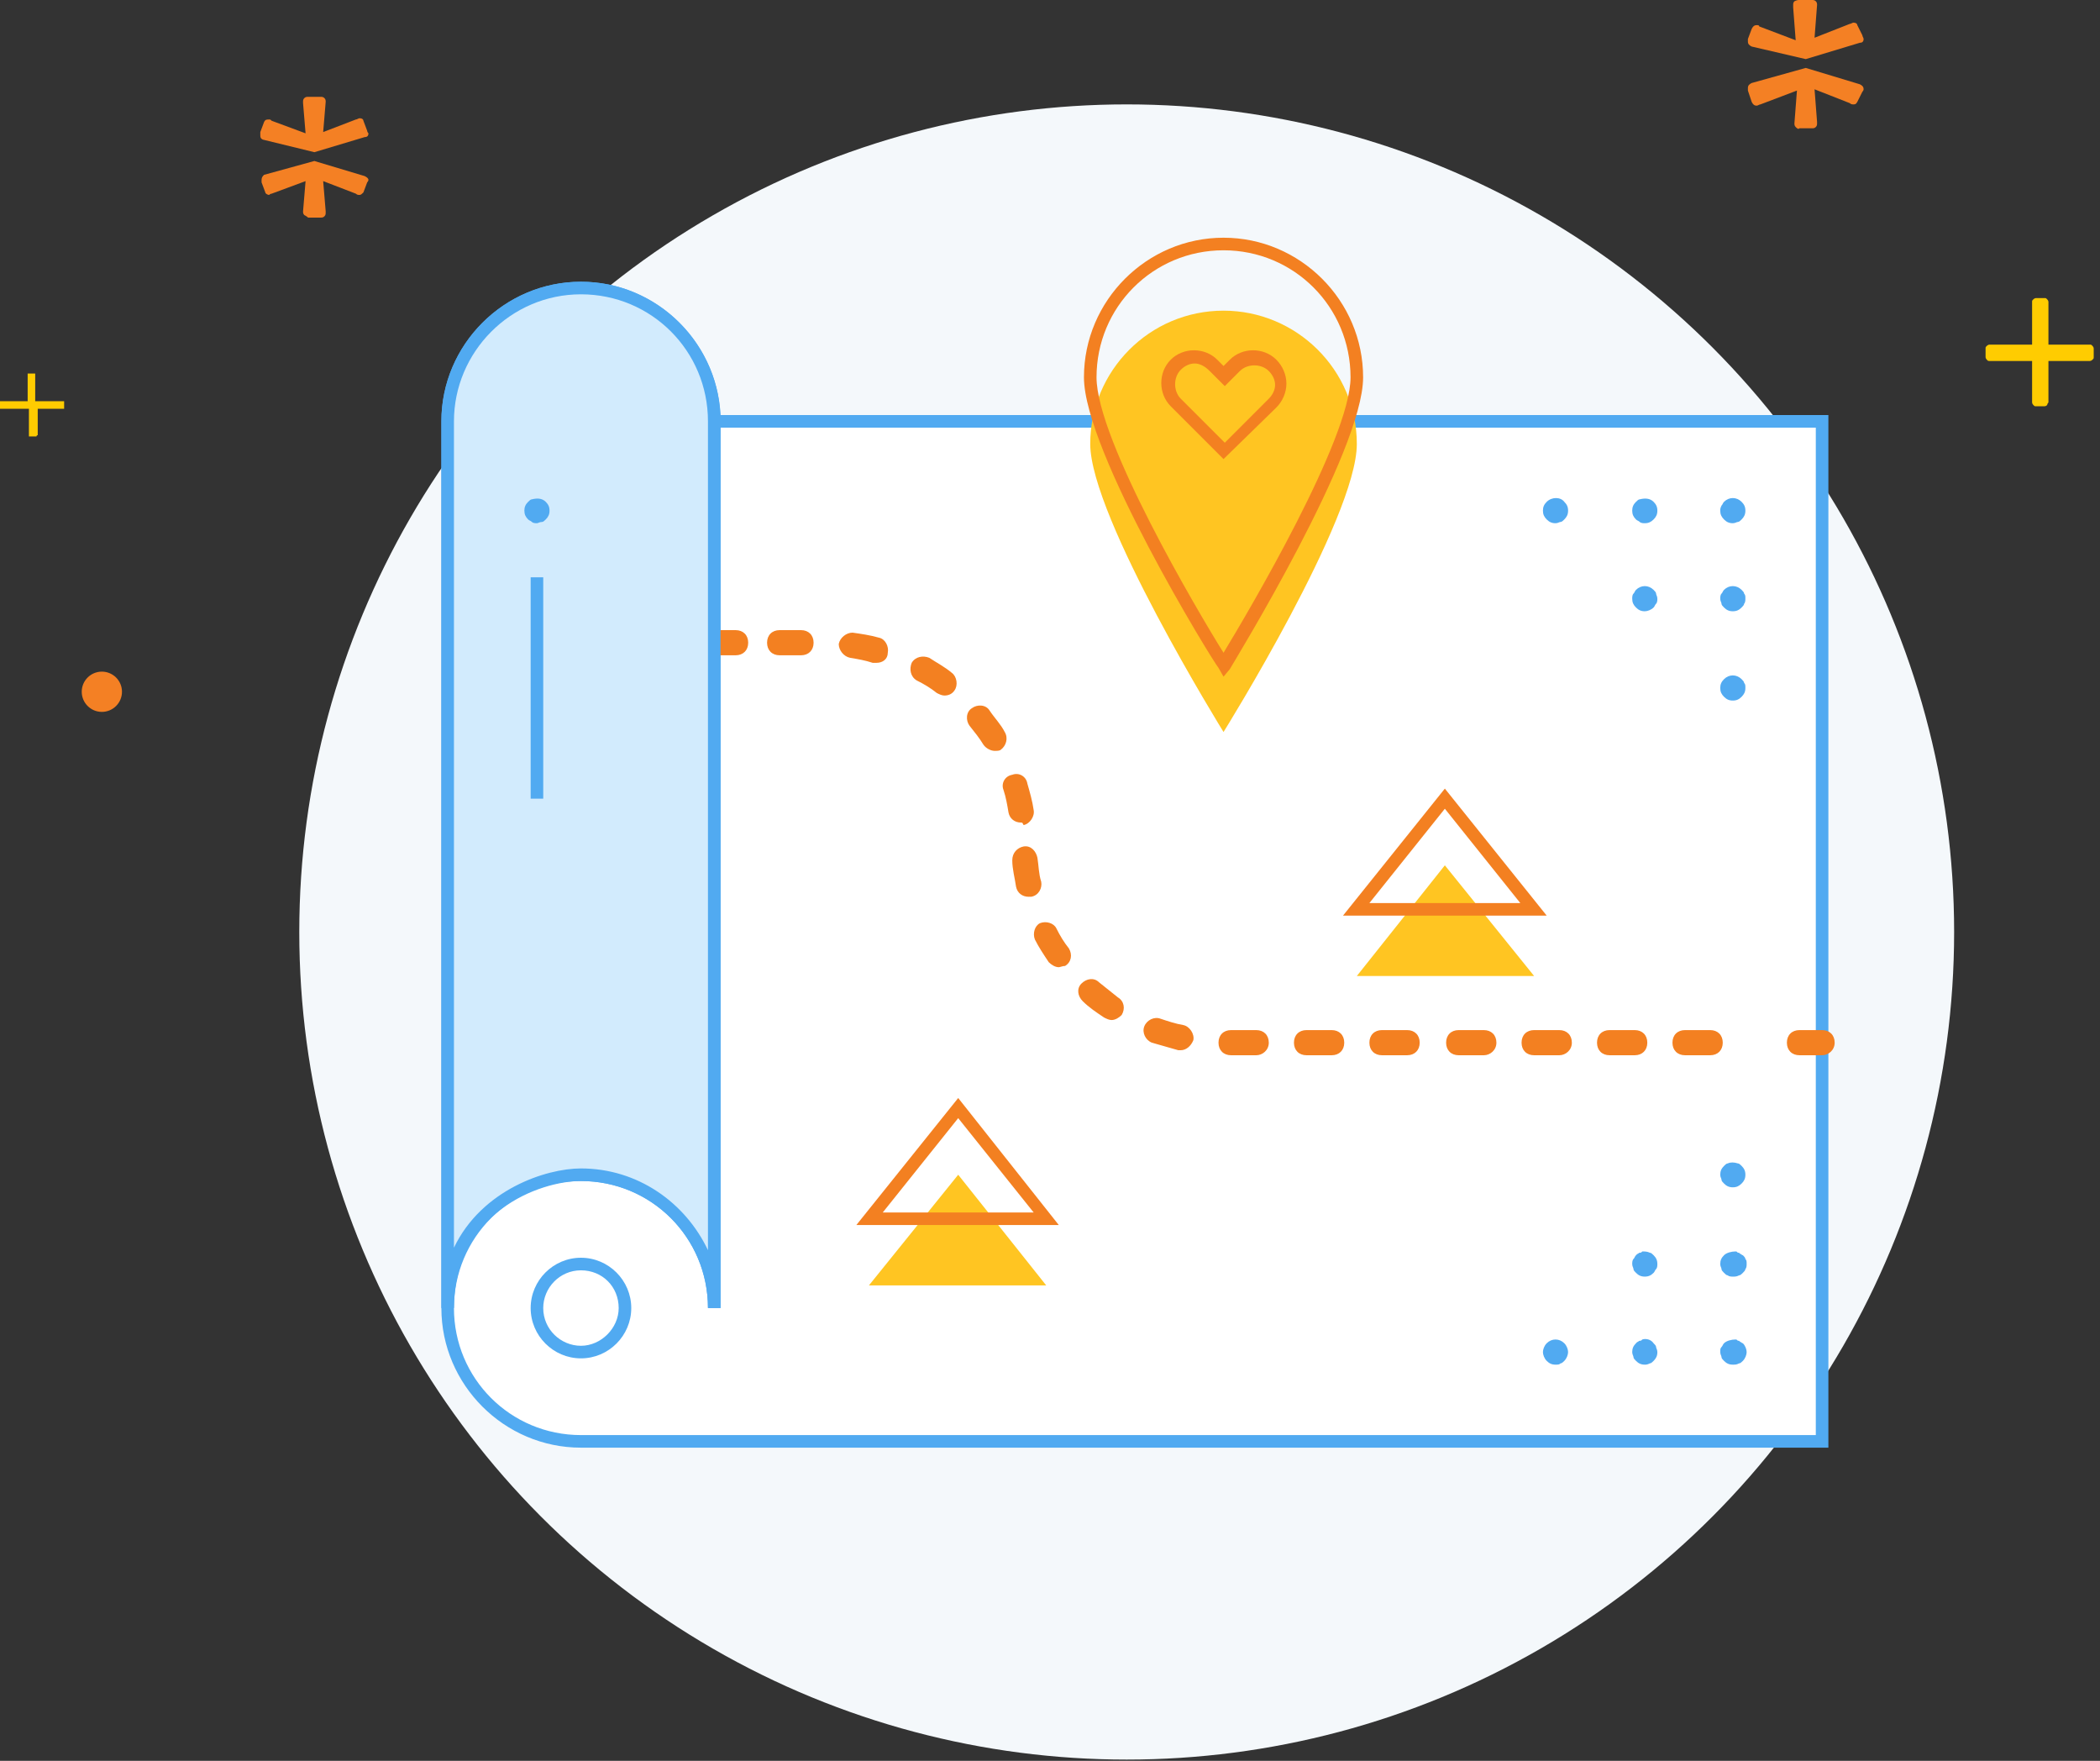 <?xml version="1.0" encoding="utf-8"?>
<!-- Generator: Adobe Illustrator 19.2.1, SVG Export Plug-In . SVG Version: 6.00 Build 0)  -->
<svg version="1.1" id="Layer_1" xmlns="http://www.w3.org/2000/svg" xmlns:xlink="http://www.w3.org/1999/xlink" x="0px" y="0px"
	 width="167px" height="140px" viewBox="0 0 167 140" style="enable-background:new 0 0 167 140;" xml:space="preserve">
<rect x="0" y="0" width="167" height="140" fill="#333333" stroke="none"/>
<style type="text/css">
	.st0{fill:#F4F8FB;}
	.st1{fill:#FFFFFF;}
	.st2{fill:#51AAF1;}
	.st3{fill:#D2EBFD;}
	.st4{fill:#FFC522;}
	.st5{fill:#F38021;}
	.st6{fill:#FFCC01;}
	.st7{fill:#F48024;}
	.st8{fill:#7BC8EF;}
</style>
<g>
	<g>
		<g>
			<circle class="st0" cx="83.2" cy="-288.4" r="65.7"/>
		</g>
		<g>
			<path class="st1" d="M137.7-322H42.2c-3.4,0-6.1,2.7-6.1,6.1v61.4H51v19.2l19.2-19.2h71.5V-318C141.7-320.2,139.9-322,137.7-322z
				"/>
			<path class="st2" d="M50.5-234.1V-254H35.6v-61.9c0-3.6,3-6.6,6.6-6.6h95.6c2.5,0,4.5,2,4.5,4.5v64H70.4L50.5-234.1z M36.6-255
				h14.9v18.5L70-255h71.2v-63c0-1.9-1.6-3.5-3.5-3.5H42.2c-3.1,0-5.6,2.5-5.6,5.6V-255z"/>
		</g>
		<g>
			<rect x="71.7" y="-306.8" class="st3" width="33" height="5.7"/>
		</g>
		<g>
			<rect x="71.7" y="-297.5" class="st3" width="51.1" height="4.7"/>
		</g>
		<g>
			<rect x="71.7" y="-288.4" class="st3" width="51.1" height="4.7"/>
		</g>
		<g>
			<rect x="71.7" y="-279.2" class="st3" width="17" height="4.7"/>
		</g>
		<g>
			<g id="XMLID_5_">
				<path class="st4" d="M107.9-267.8l52.1-52.1c1.1-1.1,1.1-2.9,0-4l-4-4c-1.1-1.1-2.9-1.1-4,0l-52.1,52.1l-4,12L107.9-267.8z"/>
			</g>
			<g id="XMLID_4_">
				<path class="st5" d="M99.1-259l4.4-13.1l52.2-52.2c1.3-1.3,3.4-1.3,4.7,0l4,4c0.6,0.6,1,1.5,1,2.4s-0.3,1.7-1,2.4l-52.2,52.2
					L99.1-259z M104.4-271.6l-3.7,11l11-3.7l52-52c0.4-0.4,0.7-1,0.7-1.7s-0.2-1.2-0.7-1.7l-4-4c-0.9-0.9-2.4-0.9-3.3,0L104.4-271.6
					z"/>
			</g>
			<g id="XMLID_3_">
				
					<rect x="155.2" y="-321.8" transform="matrix(0.707 -0.707 0.707 0.707 269.139 17.48)" class="st5" width="1" height="11.3"/>
			</g>
			<g id="XMLID_2_">
				
					<rect x="107.4" y="-273.5" transform="matrix(0.707 -0.707 0.707 0.707 220.987 -2.109)" class="st5" width="1" height="11.3"/>
			</g>
			<g id="XMLID_1_">
				
					<rect x="109" y="-295.2" transform="matrix(0.707 -0.707 0.707 0.707 247.853 9.012)" class="st5" width="51.6" height="1"/>
			</g>
		</g>
		<g>
			<g>
				<g>
					<path class="st6" d="M36-341c0,0,0.1,0.1,0.1,0.2v0.7c0,0.1,0,0.1-0.1,0.2c0,0-0.1,0.1-0.2,0.1h-3.3v3.4c0,0.1,0,0.1-0.1,0.2
						s-0.1,0.1-0.2,0.1h-0.7c-0.1,0-0.1,0-0.2-0.1c0,0-0.1-0.1-0.1-0.2v-3.4h-3.4c-0.1,0-0.1,0-0.2-0.1c0,0-0.1-0.1-0.1-0.2v-0.7
						c0-0.1,0-0.1,0.1-0.2c0,0,0.1-0.1,0.2-0.1h3.4v-3.3c0-0.1,0-0.1,0.1-0.2c0,0,0.1-0.1,0.2-0.1h0.7c0.1,0,0.1,0,0.2,0.1
						c0,0,0.1,0.1,0.1,0.2v3.3h3.3C35.9-341.1,35.9-341.1,36-341z"/>
				</g>
			</g>
			<g>
				<g>
					<path class="st7" d="M12.4-325.6c-0.1,0-0.1-0.1-0.1-0.2c0-0.1,0-0.1,0-0.1l0.2-0.5c0.1-0.1,0.1-0.1,0.2-0.1c0,0,0.1,0,0.1,0
						l1.7,0.6l-0.1-1.5v0c0-0.1,0-0.1,0.1-0.2c0,0,0.1-0.1,0.2-0.1h0.6c0.1,0,0.1,0,0.2,0.1c0,0,0.1,0.1,0,0.2l-0.1,1.5l1.6-0.6
						c0.1,0,0.1,0,0.2,0c0.1,0,0.2,0,0.2,0.1l0.2,0.5c0,0.1,0,0.1,0,0.1c0,0.1-0.1,0.2-0.2,0.2l-2.5,0.7L12.4-325.6z M14.4-321.9
						c0,0-0.1-0.1-0.1-0.2l0.1-1.5l-1.7,0.6c-0.1,0-0.1,0-0.1,0c-0.1,0-0.2,0-0.2-0.1l-0.2-0.5c0,0,0-0.1,0-0.1c0-0.1,0-0.2,0.1-0.2
						l2.5-0.7l2.5,0.7c0.1,0,0.2,0.1,0.2,0.2c0,0,0,0.1,0,0.1l-0.2,0.5c0,0.1-0.1,0.1-0.2,0.1c0,0-0.1,0-0.2,0l-1.6-0.6l0.1,1.5v0
						c0,0.1,0,0.1-0.1,0.2c0,0-0.1,0.1-0.2,0.1h-0.6C14.5-321.8,14.5-321.8,14.4-321.9z"/>
				</g>
			</g>
			<g>
				<circle class="st7" cx="56.3" cy="-339" r="1.5"/>
			</g>
		</g>
		<g>
			<g>
				<g>
					<path class="st7" d="M93-339.2c-0.2-0.1-0.3-0.2-0.3-0.5c0-0.1,0-0.2,0-0.3l0.4-1c0.1-0.2,0.3-0.3,0.5-0.3c0.1,0,0.2,0,0.3,0.1
						l3.3,1.3l-0.3-3v-0.1c0-0.1,0-0.2,0.1-0.3c0.1-0.1,0.2-0.1,0.3-0.1h1.2c0.2,0,0.3,0,0.4,0.1c0.1,0.1,0.1,0.2,0.1,0.4l-0.2,3
						l3.2-1.3c0.1,0,0.2-0.1,0.3-0.1c0.2,0,0.3,0.1,0.4,0.3l0.4,1c0,0.1,0.1,0.2,0.1,0.3c0,0.2-0.1,0.3-0.3,0.4l-5,1.5L93-339.2z
						 M97.1-331.8c-0.1-0.1-0.1-0.2-0.1-0.4l0.3-3l-3.3,1.3c-0.1,0-0.2,0.1-0.3,0.1c-0.2,0-0.3-0.1-0.4-0.3l-0.4-1
						c0-0.1,0-0.2,0-0.3c0-0.2,0.1-0.4,0.3-0.5l5-1.4l5,1.5c0.2,0.1,0.3,0.2,0.3,0.4c0,0,0,0.1-0.1,0.3l-0.4,1
						c-0.1,0.2-0.2,0.3-0.4,0.3c-0.1,0-0.2,0-0.3-0.1l-3.2-1.3l0.2,3v0.1c0,0.2,0,0.3-0.1,0.3c-0.1,0.1-0.2,0.1-0.3,0.1h-1.2
						C97.3-331.6,97.2-331.7,97.1-331.8z"/>
				</g>
			</g>
			<g>
				<path class="st7" d="M130.9-346.7c-2.2,0-3.9-1.8-3.9-3.9c0-2.2,1.8-3.9,3.9-3.9c2.2,0,3.9,1.8,3.9,3.9
					C134.8-348.5,133.1-346.7,130.9-346.7z M130.9-353.5c-1.6,0-2.9,1.3-2.9,2.9c0,1.6,1.3,2.9,2.9,2.9c1.6,0,2.9-1.3,2.9-2.9
					C133.8-352.2,132.5-353.5,130.9-353.5z"/>
			</g>
		</g>
	</g>
	<g>
		<g>
			<path class="st8" d="M66.1-286.4c0.1,0.1,0.2,0.2,0.2,0.4v1.8c0,0.2-0.1,0.3-0.2,0.4c-0.1,0.1-0.2,0.2-0.4,0.2h-1.3
				c-0.7,0-1.3-0.1-1.8-0.3c-0.6-0.2-1.1-0.5-1.5-0.7c-0.4-0.3-1-0.7-1.7-1.3l-1.9-1.5c-0.4-0.3-0.7-0.5-1-0.6
				c-0.3-0.1-0.7-0.2-1.3-0.2c-1.2,0-2.4-0.3-3.4-0.9c-1-0.6-1.9-1.4-2.5-2.5c-0.6-1-0.9-2.2-0.9-3.4v-5.5c0-1.2,0.3-2.4,0.9-3.4
				c0.6-1,1.4-1.9,2.5-2.5c1-0.6,2.2-0.9,3.4-0.9c1.2,0,2.4,0.3,3.4,0.9c1,0.6,1.9,1.4,2.5,2.5c0.6,1,0.9,2.2,0.9,3.4v5.5
				c0,1.1-0.2,2.1-0.7,3c-0.5,0.9-1.1,1.7-1.9,2.3l1.3,1.1c0,0,0.1,0.1,0.5,0.4c0.7,0.6,1.3,1,1.8,1.3c0.4,0.3,0.9,0.4,1.4,0.4h1.3
				C65.8-286.6,66-286.5,66.1-286.4z M52-293.2c0.3,0.6,0.8,1,1.4,1.4c0.6,0.3,1.2,0.5,1.8,0.5c0.7,0,1.3-0.2,1.8-0.5
				c0.6-0.3,1-0.8,1.4-1.4c0.3-0.6,0.5-1.2,0.5-1.9v-5.5c0-0.7-0.2-1.3-0.5-1.9c-0.3-0.6-0.8-1-1.4-1.4c-0.6-0.3-1.2-0.5-1.8-0.5
				c-0.7,0-1.3,0.2-1.8,0.5c-0.6,0.3-1,0.8-1.4,1.4c-0.3,0.6-0.5,1.2-0.5,1.9v5.5C51.5-294.4,51.6-293.8,52-293.2z"/>
		</g>
	</g>
</g>
<g>
	<g>
		<circle class="st0" cx="106" cy="-117.2" r="65.8"/>
	</g>
	<g>
		<g id="XMLID_42_">
			<path class="st1" d="M140.8-158.9H162c2.1,0,3.9,1.7,3.9,3.9v81.1c0,2.1-1.7,3.9-3.9,3.9H50c-2.1,0-3.9-1.7-3.9-3.9V-155
				c0-2.1,1.7-3.9,3.9-3.9h21.3"/>
			<path class="st2" d="M162-69.5H50c-2.4,0-4.4-2-4.4-4.4V-155c0-2.4,2-4.4,4.4-4.4h21.3v1H50c-1.9,0-3.4,1.5-3.4,3.4v81.1
				c0,1.9,1.5,3.4,3.4,3.4H162c1.9,0,3.4-1.5,3.4-3.4V-155c0-1.9-1.5-3.4-3.4-3.4h-21.3v-1H162c2.4,0,4.4,2,4.4,4.4v81.1
				C166.4-71.4,164.4-69.5,162-69.5z"/>
		</g>
		<g id="XMLID_36_">
			<polyline class="st3" points="140.8,-151.1 158.2,-151.1 158.2,-89.3 53.8,-89.3 53.8,-151.1 71.2,-151.1 			"/>
			<polygon class="st2" points="158.7,-88.8 53.3,-88.8 53.3,-151.6 71.2,-151.6 71.2,-150.6 54.3,-150.6 54.3,-89.8 157.7,-89.8 
				157.7,-150.6 140.8,-150.6 140.8,-151.6 158.7,-151.6 			"/>
		</g>
		<g id="XMLID_35_">
			<polygon class="st1" points="119.5,-50.7 92.5,-50.7 96.3,-70 115.6,-70 			"/>
			<path class="st2" d="M120.1-50.2H91.8l4.1-20.3h20.1L120.1-50.2z M93.1-51.2h25.8l-3.7-18.3H96.7L93.1-51.2z"/>
		</g>
		<g id="XMLID_34_">
			<line class="st1" x1="46.1" y1="-81.6" x2="165.9" y2="-81.6"/>
			<rect x="46.1" y="-82.1" class="st2" width="119.8" height="1"/>
		</g>
		<g id="XMLID_33_">
			<line class="st1" x1="84.7" y1="-50.7" x2="127.2" y2="-50.7"/>
			<rect x="84.7" y="-51.2" class="st2" width="42.5" height="1"/>
		</g>
		<g>
			<circle class="st1" cx="105.6" cy="-75.6" r="1.5"/>
			<path class="st2" d="M105.6-73.6c-1.1,0-2-0.9-2-2s0.9-2,2-2s2,0.9,2,2S106.7-73.6,105.6-73.6z M105.6-76.6c-0.5,0-1,0.4-1,1
				s0.4,1,1,1s1-0.4,1-1S106.2-76.6,105.6-76.6z"/>
		</g>
	</g>
	<g>
		<g>
			<g>
				<path class="st6" d="M16.6-152.3c0,0-0.1,0.1-0.2,0.1h-0.8c-0.1,0-0.1,0-0.2-0.1c0,0-0.1-0.1-0.1-0.2v-3.6h-3.6
					c-0.1,0-0.1,0-0.2-0.1c0,0-0.1-0.1-0.1-0.2v-0.8c0-0.1,0-0.1,0.1-0.2c0,0,0.1-0.1,0.2-0.1h3.6v-3.6c0-0.1,0-0.1,0.1-0.2
					c0,0,0.1-0.1,0.2-0.1h0.8c0.1,0,0.1,0,0.2,0.1c0,0,0.1,0.1,0.1,0.2v3.6h3.6c0.1,0,0.1,0,0.2,0.1c0,0,0.1,0.1,0.1,0.2v0.8
					c0,0.1,0,0.1-0.1,0.2c0,0-0.1,0.1-0.2,0.1h-3.6v3.6C16.7-152.5,16.6-152.4,16.6-152.3z"/>
			</g>
		</g>
		<g>
			<g>
				<path class="st7" d="M40.7-182.4c-0.2-0.1-0.2-0.2-0.2-0.4c0-0.1,0-0.2,0-0.2l0.3-0.8c0.1-0.2,0.2-0.2,0.4-0.2
					c0.1,0,0.1,0,0.2,0.1l2.7,1l-0.2-2.4v-0.1c0-0.1,0-0.2,0.1-0.3c0.1-0.1,0.2-0.1,0.3-0.1h1c0.1,0,0.2,0,0.3,0.1
					c0.1,0.1,0.1,0.2,0.1,0.3l-0.2,2.4l2.6-1c0.1,0,0.2-0.1,0.3-0.1c0.2,0,0.3,0.1,0.3,0.2l0.3,0.8c0,0.1,0.1,0.2,0.1,0.2
					c0,0.2-0.1,0.3-0.3,0.3l-4,1.2L40.7-182.4z M43.9-176.4c-0.1-0.1-0.1-0.2-0.1-0.3l0.2-2.4l-2.7,1c-0.1,0-0.2,0.1-0.2,0.1
					c-0.1,0-0.3-0.1-0.3-0.2l-0.3-0.8c0-0.1,0-0.1,0-0.2c0-0.2,0.1-0.3,0.2-0.4l4-1.1l4,1.2c0.2,0.1,0.3,0.2,0.3,0.3
					c0,0,0,0.1-0.1,0.2l-0.3,0.8c-0.1,0.1-0.2,0.2-0.3,0.2c-0.1,0-0.2,0-0.3-0.1l-2.6-1l0.2,2.4v0.1c0,0.1,0,0.2-0.1,0.3
					c-0.1,0.1-0.2,0.1-0.3,0.1h-1C44.1-176.3,44-176.3,43.9-176.4z"/>
			</g>
		</g>
		<g>
			<circle class="st7" cx="27.8" cy="-138.5" r="1.6"/>
		</g>
	</g>
	<g>
		<g>
			<polyline class="st1" points="71.3,-90.3 71.3,-183.9 140.7,-183.9 140.7,-90.3 			"/>
			<polygon class="st5" points="141.2,-90.3 140.2,-90.3 140.2,-183.4 71.8,-183.4 71.8,-90.3 70.8,-90.3 70.8,-184.4 141.2,-184.4 
							"/>
		</g>
		<g>
			<line class="st1" x1="87.3" y1="-148.9" x2="87.3" y2="-138.6"/>
			<rect x="86.8" y="-148.9" class="st5" width="1" height="10.3"/>
		</g>
		<g>
			<line class="st1" x1="97.9" y1="-112.5" x2="129.4" y2="-112.5"/>
			<rect x="97.9" y="-113" class="st5" width="31.5" height="1"/>
		</g>
		<g>
			<g>
				<path class="st4" d="M78.9-161.4L78.9-161.4c-8,0-14.6-6.5-14.6-14.6v0c0-8,6.5-14.6,14.6-14.6h0c8,0,14.6,6.5,14.6,14.6v0
					C93.5-167.9,86.9-161.4,78.9-161.4z"/>
			</g>
			<g>
				<path class="st1" d="M88.7-164.6h-1c0-4.8-3.9-8.7-8.7-8.7s-8.7,3.9-8.7,8.7h-1c0-5.4,4.4-9.7,9.7-9.7S88.7-170,88.7-164.6z"/>
			</g>
			<g>
				<path class="st1" d="M78.9-175.4c-2.9,0-5.2-2.3-5.2-5.2s2.3-5.2,5.2-5.2s5.2,2.3,5.2,5.2S81.8-175.4,78.9-175.4z M78.9-184.8
					c-2.3,0-4.2,1.9-4.2,4.2s1.9,4.2,4.2,4.2s4.2-1.9,4.2-4.2S81.2-184.8,78.9-184.8z"/>
			</g>
		</g>
		<g>
			<line class="st1" x1="97.9" y1="-157.2" x2="129.4" y2="-157.2"/>
			<rect x="97.9" y="-157.7" class="st5" width="31.5" height="1"/>
		</g>
		<g>
			<line class="st1" x1="97.9" y1="-152.5" x2="129.4" y2="-152.5"/>
			<rect x="97.9" y="-153" class="st5" width="31.5" height="1"/>
		</g>
		<g>
			<line class="st1" x1="97.9" y1="-147.8" x2="112.4" y2="-147.8"/>
			<rect x="97.9" y="-148.3" class="st5" width="14.5" height="1"/>
		</g>
		<g>
			<line class="st1" x1="97.9" y1="-136.9" x2="129.4" y2="-136.9"/>
			<rect x="97.9" y="-137.4" class="st5" width="31.5" height="1"/>
		</g>
		<g>
			<line class="st1" x1="97.9" y1="-132.2" x2="129.4" y2="-132.2"/>
			<rect x="97.9" y="-132.7" class="st5" width="31.5" height="1"/>
		</g>
		<g>
			<line class="st1" x1="97.9" y1="-127.5" x2="112.4" y2="-127.5"/>
			<rect x="97.9" y="-128" class="st5" width="14.5" height="1"/>
		</g>
		<g>
			<line class="st1" x1="97.9" y1="-116.9" x2="129.4" y2="-116.9"/>
			<rect x="97.9" y="-117.4" class="st5" width="31.5" height="1"/>
		</g>
		<g>
			<line class="st1" x1="97.9" y1="-107.5" x2="112.4" y2="-107.5"/>
			<rect x="97.9" y="-108" class="st5" width="14.5" height="1"/>
		</g>
		<g>
			<line class="st1" x1="98.5" y1="-170" x2="121" y2="-170"/>
			<rect x="98.5" y="-170.5" class="st5" width="22.5" height="1"/>
		</g>
		<g>
			<circle class="st6" cx="88.2" cy="-152.7" r="2.3"/>
		</g>
		<g>
			<circle class="st6" cx="88.2" cy="-132.7" r="2.3"/>
		</g>
		<g>
			<circle class="st6" cx="88.2" cy="-112.2" r="2.3"/>
		</g>
		<g>
			<path class="st5" d="M87.3-151.7c-1.5,0-2.8-1.3-2.8-2.8s1.3-2.8,2.8-2.8c1.5,0,2.8,1.3,2.8,2.8S88.8-151.7,87.3-151.7z
				 M87.3-156.3c-1,0-1.8,0.8-1.8,1.8s0.8,1.8,1.8,1.8s1.8-0.8,1.8-1.8S88.3-156.3,87.3-156.3z"/>
		</g>
		<g>
			<path class="st5" d="M87.3-131.7c-1.5,0-2.8-1.3-2.8-2.8c0-1.5,1.3-2.8,2.8-2.8c1.5,0,2.8,1.3,2.8,2.8
				C90.1-133,88.8-131.7,87.3-131.7z M87.3-136.3c-1,0-1.8,0.8-1.8,1.8s0.8,1.8,1.8,1.8s1.8-0.8,1.8-1.8S88.3-136.3,87.3-136.3z"/>
		</g>
		<g>
			<path class="st5" d="M87.3-111.1c-1.5,0-2.8-1.3-2.8-2.8c0-1.5,1.3-2.8,2.8-2.8c1.5,0,2.8,1.3,2.8,2.8
				C90.1-112.4,88.8-111.1,87.3-111.1z M87.3-115.7c-1,0-1.8,0.8-1.8,1.8s0.8,1.8,1.8,1.8s1.8-0.8,1.8-1.8S88.3-115.7,87.3-115.7z"
				/>
		</g>
		<g>
			<line class="st1" x1="87.3" y1="-128.8" x2="87.3" y2="-118.5"/>
			<rect x="86.8" y="-128.8" class="st5" width="1" height="10.3"/>
		</g>
		<g>
			<line class="st1" x1="87.3" y1="-108.2" x2="87.3" y2="-90.3"/>
			<rect x="86.8" y="-108.2" class="st5" width="1" height="17.9"/>
		</g>
	</g>
	<g>
		<g>
			<g>
				<path class="st6" d="M157.6-172.2c0,0-0.1,0.1-0.1,0.1h-0.6c-0.1,0-0.1,0-0.1-0.1c0,0,0-0.1,0-0.1v-2.7H154c-0.1,0-0.1,0-0.1,0
					c0,0-0.1-0.1-0.1-0.1v-0.6c0-0.1,0-0.1,0.1-0.1c0,0,0.1,0,0.1,0h2.8v-2.8c0-0.1,0-0.1,0-0.1c0,0,0.1-0.1,0.1-0.1h0.6
					c0.1,0,0.1,0,0.1,0.1c0,0,0,0.1,0,0.1v2.8h2.7c0.1,0,0.1,0,0.1,0c0,0,0.1,0.1,0.1,0.1v0.6c0,0.1,0,0.1-0.1,0.1c0,0-0.1,0-0.1,0
					h-2.7v2.7C157.7-172.3,157.7-172.2,157.6-172.2z"/>
			</g>
		</g>
		<g>
			<circle class="st1" cx="181.9" cy="-173.8" r="2.7"/>
			<path class="st5" d="M181.9-170.6c-1.7,0-3.2-1.4-3.2-3.2s1.4-3.2,3.2-3.2s3.2,1.4,3.2,3.2S183.6-170.6,181.9-170.6z
				 M181.9-175.9c-1.2,0-2.2,1-2.2,2.2s1,2.2,2.2,2.2s2.2-1,2.2-2.2S183.1-175.9,181.9-175.9z"/>
		</g>
		<g>
			<circle class="st7" cx="180" cy="-147.2" r="1.9"/>
		</g>
	</g>
</g>
<g>
	<g>
		<circle class="st0" cx="89.6" cy="74.1" r="65.8"/>
	</g>
	<g id="XMLID_6_">
		<g id="XMLID_32_">
			<path class="st1" d="M56.8,33.5h88.1v81.1H46.2c-5.8,0-10.6-4.7-10.6-10.6V33.5c0-5.8,4.7-10.6,10.6-10.6S56.8,27.7,56.8,33.5
				V104c0-5.8-4.7-10.6-10.6-10.6S35.6,98.2,35.6,104"/>
			<path class="st2" d="M145.4,115.1H46.2c-6.1,0-11.1-5-11.1-11.1V33.5c0-6.1,5-11.1,11.1-11.1c5.9,0,10.8,4.7,11.1,10.6h88.1
				V115.1z M36.1,104c0,5.6,4.5,10.1,10.1,10.1h98.2V34H57.3v70h-1c0-5.6-4.5-10.1-10.1-10.1S36.1,98.4,36.1,104z M46.2,23.4
				c-5.6,0-10.1,4.5-10.1,10.1v65.9c1.7-3.8,5.6-6.5,10.1-6.5s8.3,2.7,10.1,6.5V33.5C56.3,28,51.8,23.4,46.2,23.4z"/>
		</g>
		<g id="XMLID_31_">
			<polygon class="st4" points="76.2,93.4 83.2,102.2 69.1,102.2 			"/>
		</g>
		<g id="XMLID_30_">
			<polygon class="st4" points="114.9,68.8 122,77.6 107.9,77.6 			"/>
		</g>
		<g id="XMLID_29_">
			<path class="st4" d="M97.3,58.2c0,0-10.6-17.1-10.6-22.9s4.7-10.6,10.6-10.6c5.8,0,10.6,4.7,10.6,10.6S97.3,58.2,97.3,58.2z"/>
		</g>
		<g id="XMLID_28_">
			<line class="st1" x1="80.2" y1="33.5" x2="56.8" y2="33.5"/>
			<rect x="56.8" y="33" class="st2" width="23.4" height="1"/>
		</g>
		<g id="XMLID_27_">
			<path class="st5" d="M144.9,83.9h-1.8c-0.6,0-1-0.4-1-1s0.4-1,1-1h1.8c0.6,0,1,0.4,1,1S145.4,83.9,144.9,83.9z"/>
		</g>
		<g id="XMLID_26_">
			<path class="st5" d="M136,83.9h-2c-0.6,0-1-0.4-1-1s0.4-1,1-1h2c0.6,0,1,0.4,1,1S136.6,83.9,136,83.9z M130,83.9h-2
				c-0.6,0-1-0.4-1-1s0.4-1,1-1h2c0.6,0,1,0.4,1,1S130.6,83.9,130,83.9z M124,83.9h-2c-0.6,0-1-0.4-1-1s0.4-1,1-1h2c0.6,0,1,0.4,1,1
				S124.5,83.9,124,83.9z M118,83.9h-2c-0.6,0-1-0.4-1-1s0.4-1,1-1h2c0.6,0,1,0.4,1,1S118.5,83.9,118,83.9z M111.9,83.9h-2
				c-0.6,0-1-0.4-1-1s0.4-1,1-1h2c0.6,0,1,0.4,1,1S112.5,83.9,111.9,83.9z M105.9,83.9h-2c-0.6,0-1-0.4-1-1s0.4-1,1-1h2
				c0.6,0,1,0.4,1,1S106.5,83.9,105.9,83.9z M99.9,83.9h-2c-0.6,0-1-0.4-1-1s0.4-1,1-1h2c0.6,0,1,0.4,1,1S100.4,83.9,99.9,83.9z
				 M93.9,83.5c-0.1,0-0.1,0-0.2,0c-0.7-0.2-1.4-0.4-2.1-0.6c-0.5-0.2-0.8-0.8-0.6-1.3c0.2-0.5,0.8-0.8,1.3-0.6
				c0.6,0.2,1.2,0.4,1.8,0.5c0.5,0.1,0.9,0.7,0.8,1.2C94.7,83.2,94.3,83.5,93.9,83.5z M88.4,81.1c-0.2,0-0.4-0.1-0.6-0.2
				c-0.6-0.4-1.2-0.8-1.7-1.3c-0.4-0.4-0.5-1-0.1-1.4c0.4-0.4,1-0.5,1.4-0.1c0.5,0.4,1,0.8,1.5,1.2c0.5,0.3,0.6,0.9,0.3,1.4
				C89,80.9,88.7,81.1,88.4,81.1z M84.2,76.9c-0.3,0-0.6-0.2-0.8-0.4c-0.4-0.6-0.8-1.2-1.1-1.8c-0.2-0.5,0-1.1,0.4-1.3
				c0.5-0.2,1.1,0,1.3,0.4c0.3,0.6,0.6,1.1,1,1.6c0.3,0.5,0.2,1.1-0.3,1.4C84.5,76.8,84.3,76.9,84.2,76.9z M81.8,71.3
				c-0.5,0-0.9-0.3-1-0.8c-0.1-0.7-0.3-1.4-0.3-2.1c0-0.6,0.4-1,0.9-1.1c0.6-0.1,1,0.4,1.1,0.9c0.1,0.6,0.1,1.3,0.3,1.9
				c0.1,0.5-0.2,1.1-0.8,1.2C81.9,71.3,81.9,71.3,81.8,71.3z M81.2,65.4c-0.5,0-0.9-0.3-1-0.8c-0.1-0.6-0.2-1.2-0.4-1.8
				c-0.2-0.5,0.1-1.1,0.7-1.2c0.5-0.2,1.1,0.1,1.2,0.7c0.2,0.7,0.4,1.4,0.5,2.1c0.1,0.5-0.3,1.1-0.8,1.2
				C81.3,65.4,81.3,65.4,81.2,65.4z M79.1,59.7c-0.3,0-0.7-0.2-0.9-0.5c-0.3-0.5-0.7-1-1.1-1.5c-0.3-0.4-0.3-1.1,0.2-1.4
				c0.4-0.3,1.1-0.3,1.4,0.2c0.4,0.6,0.9,1.1,1.2,1.7c0.3,0.5,0.1,1.1-0.3,1.4C79.5,59.7,79.3,59.7,79.1,59.7z M75.1,55.3
				c-0.2,0-0.4-0.1-0.6-0.2c-0.5-0.4-1-0.7-1.6-1c-0.5-0.3-0.6-0.9-0.4-1.4c0.3-0.5,0.9-0.6,1.4-0.4c0.6,0.4,1.2,0.7,1.8,1.2
				c0.4,0.3,0.5,1,0.2,1.4C75.7,55.2,75.4,55.3,75.1,55.3z M69.7,52.7c-0.1,0-0.2,0-0.3,0c-0.6-0.2-1.2-0.3-1.8-0.4
				c-0.5-0.1-0.9-0.6-0.9-1.1c0.1-0.5,0.6-0.9,1.1-0.9c0.7,0.1,1.4,0.2,2.1,0.4c0.5,0.1,0.8,0.7,0.7,1.2
				C70.6,52.4,70.2,52.7,69.7,52.7z M63.7,52.1h-1.7c-0.6,0-1-0.4-1-1s0.4-1,1-1h1.7c0.6,0,1,0.4,1,1S64.3,52.1,63.7,52.1z"/>
		</g>
		<g id="XMLID_25_">
			<path class="st5" d="M58.5,52.1h-1.8c-0.6,0-1-0.4-1-1s0.4-1,1-1h1.8c0.6,0,1,0.4,1,1S59.1,52.1,58.5,52.1z"/>
		</g>
		<g id="XMLID_24_">
			<path class="st5" d="M84.2,97.4H68.1l8.1-10.1L84.2,97.4z M70.2,96.4h12l-6-7.5L70.2,96.4z"/>
		</g>
		<g id="XMLID_23_">
			<path class="st5" d="M123,72.8h-16.2l8.1-10.1L123,72.8z M108.9,71.8h12l-6-7.5L108.9,71.8z"/>
		</g>
		<g id="XMLID_22_">
			<path class="st5" d="M97.3,53.8l-0.4-0.7C96.4,52.5,86.2,35.9,86.2,30c0-6.1,5-11.1,11.1-11.1s11.1,5,11.1,11.1
				c0,5.9-10.2,22.5-10.6,23.2L97.3,53.8z M97.3,19.9c-5.6,0-10.1,4.5-10.1,10.1c0,5,8.1,18.7,10.1,21.9c2-3.3,10.1-17,10.1-21.9
				C107.4,24.4,102.9,19.9,97.3,19.9z"/>
		</g>
		<g id="XMLID_21_">
			<path class="st2" d="M137.8,108.5c-0.3,0-0.5-0.1-0.7-0.3c-0.1-0.1-0.2-0.2-0.2-0.3c0-0.1-0.1-0.2-0.1-0.4s0-0.3,0.1-0.4
				c0.1-0.1,0.1-0.2,0.2-0.3c0.2-0.2,0.6-0.3,0.9-0.3c0.1,0,0.1,0,0.2,0.1c0.1,0,0.1,0,0.2,0.1c0.1,0,0.1,0.1,0.2,0.1
				c0.2,0.2,0.3,0.5,0.3,0.7s-0.1,0.5-0.3,0.7c-0.1,0.1-0.2,0.2-0.3,0.2C138.1,108.5,138,108.5,137.8,108.5z"/>
		</g>
		<g id="XMLID_20_">
			<path class="st2" d="M137.8,101.5c-0.1,0-0.3,0-0.4-0.1c-0.1,0-0.2-0.1-0.3-0.2c-0.1-0.1-0.2-0.2-0.2-0.3c0-0.1-0.1-0.2-0.1-0.4
				c0-0.3,0.1-0.5,0.3-0.7c0.2-0.2,0.6-0.3,0.9-0.3c0.1,0,0.1,0,0.2,0.1c0.1,0,0.1,0,0.2,0.1c0.1,0,0.1,0.1,0.2,0.1
				c0.1,0.1,0.2,0.2,0.2,0.3c0.1,0.1,0.1,0.2,0.1,0.4c0,0.1,0,0.3-0.1,0.4c0,0.1-0.1,0.2-0.2,0.3c-0.1,0.1-0.2,0.2-0.3,0.2
				C138.1,101.5,138,101.5,137.8,101.5z"/>
		</g>
		<g id="XMLID_19_">
			<path class="st2" d="M137.8,94.4c-0.3,0-0.5-0.1-0.7-0.3c-0.1-0.1-0.2-0.2-0.2-0.3c0-0.1-0.1-0.2-0.1-0.4c0-0.3,0.1-0.5,0.3-0.7
				c0.1-0.1,0.2-0.2,0.3-0.2c0.2-0.1,0.5-0.1,0.8,0c0.1,0,0.2,0.1,0.3,0.2c0.2,0.2,0.3,0.4,0.3,0.7c0,0.3-0.1,0.5-0.3,0.7
				C138.3,94.3,138.1,94.4,137.8,94.4z"/>
		</g>
		<g id="XMLID_18_">
			<path class="st2" d="M130.8,108.5c-0.3,0-0.5-0.1-0.7-0.3c-0.1-0.1-0.2-0.2-0.2-0.3s-0.1-0.2-0.1-0.4c0-0.3,0.1-0.5,0.3-0.7
				c0,0,0.1-0.1,0.1-0.1c0.1,0,0.1-0.1,0.2-0.1c0.1,0,0.1,0,0.2-0.1c0.3-0.1,0.7,0,0.9,0.3c0.1,0.1,0.2,0.2,0.2,0.3
				c0,0.1,0.1,0.2,0.1,0.4c0,0.3-0.1,0.5-0.3,0.7c-0.1,0.1-0.2,0.2-0.3,0.2C131,108.5,130.9,108.5,130.8,108.5z"/>
		</g>
		<g id="XMLID_17_">
			<path class="st2" d="M130.8,101.5c-0.3,0-0.5-0.1-0.7-0.3c-0.1-0.1-0.2-0.2-0.2-0.3c0-0.1-0.1-0.2-0.1-0.4c0-0.1,0-0.3,0.1-0.4
				c0.1-0.1,0.1-0.2,0.2-0.3c0,0,0.1-0.1,0.1-0.1c0.1,0,0.1-0.1,0.2-0.1c0.1,0,0.1,0,0.2-0.1c0.2,0,0.4,0,0.6,0.1
				c0.1,0,0.2,0.1,0.3,0.2c0.2,0.2,0.3,0.4,0.3,0.7c0,0.1,0,0.3-0.1,0.4c-0.1,0.1-0.1,0.2-0.2,0.3
				C131.3,101.4,131.1,101.5,130.8,101.5z"/>
		</g>
		<g id="XMLID_16_">
			<path class="st2" d="M123.7,108.5c-0.3,0-0.5-0.1-0.7-0.3c-0.2-0.2-0.3-0.5-0.3-0.7s0.1-0.5,0.3-0.7c0.4-0.4,1-0.4,1.4,0
				c0.2,0.2,0.3,0.5,0.3,0.7s-0.1,0.5-0.3,0.7c-0.1,0.1-0.2,0.2-0.3,0.2C124,108.5,123.9,108.5,123.7,108.5z"/>
		</g>
		<g id="XMLID_15_">
			<path class="st2" d="M137.8,41.6c-0.3,0-0.5-0.1-0.7-0.3c-0.2-0.2-0.3-0.4-0.3-0.7c0-0.1,0-0.2,0.1-0.4c0.1-0.1,0.1-0.2,0.2-0.3
				c0.4-0.4,1-0.4,1.4,0c0.2,0.2,0.3,0.4,0.3,0.7c0,0.3-0.1,0.5-0.3,0.7c-0.1,0.1-0.2,0.2-0.3,0.2C138.1,41.5,138,41.6,137.8,41.6z"
				/>
		</g>
		<g id="XMLID_14_">
			<path class="st2" d="M130.8,41.6c-0.1,0-0.3,0-0.4-0.1c-0.1-0.1-0.2-0.1-0.3-0.2c-0.2-0.2-0.3-0.4-0.3-0.7c0-0.3,0.1-0.5,0.3-0.7
				c0.1-0.1,0.2-0.2,0.3-0.2c0.4-0.1,0.8-0.1,1.1,0.2c0.2,0.2,0.3,0.4,0.3,0.7c0,0.3-0.1,0.5-0.3,0.7
				C131.3,41.5,131.1,41.6,130.8,41.6z"/>
		</g>
		<g id="XMLID_13_">
			<path class="st2" d="M123.7,41.6c-0.3,0-0.5-0.1-0.7-0.3c-0.2-0.2-0.3-0.4-0.3-0.7c0-0.3,0.1-0.5,0.3-0.7c0.4-0.4,1.1-0.4,1.4,0
				c0.2,0.2,0.3,0.4,0.3,0.7c0,0.3-0.1,0.5-0.3,0.7c-0.1,0.1-0.2,0.2-0.3,0.2C124,41.5,123.9,41.6,123.7,41.6z"/>
		</g>
		<g id="XMLID_12_">
			<path class="st2" d="M137.8,48.6c-0.3,0-0.5-0.1-0.7-0.3c-0.1-0.1-0.2-0.2-0.2-0.3c0-0.1-0.1-0.2-0.1-0.4c0-0.1,0-0.3,0.1-0.4
				c0.1-0.1,0.1-0.2,0.2-0.3c0.4-0.4,1-0.4,1.4,0c0.1,0.1,0.2,0.2,0.2,0.3c0.1,0.1,0.1,0.2,0.1,0.4c0,0.1,0,0.3-0.1,0.4
				c0,0.1-0.1,0.2-0.2,0.3C138.3,48.5,138.1,48.6,137.8,48.6z"/>
		</g>
		<g id="XMLID_11_">
			<path class="st2" d="M130.8,48.6c-0.3,0-0.5-0.1-0.7-0.3c-0.2-0.2-0.3-0.4-0.3-0.7c0-0.1,0-0.3,0.1-0.4c0.1-0.1,0.1-0.2,0.2-0.3
				c0.4-0.4,1-0.4,1.4,0c0.1,0.1,0.2,0.2,0.2,0.3c0,0.1,0.1,0.2,0.1,0.4c0,0.1,0,0.3-0.1,0.4c-0.1,0.1-0.1,0.2-0.2,0.3
				C131.3,48.5,131,48.6,130.8,48.6z"/>
		</g>
		<g id="XMLID_10_">
			<path class="st2" d="M137.8,55.7c-0.3,0-0.5-0.1-0.7-0.3c-0.2-0.2-0.3-0.4-0.3-0.7c0-0.3,0.1-0.5,0.3-0.7c0.4-0.4,1-0.4,1.4,0
				c0.1,0.1,0.2,0.2,0.2,0.3c0.1,0.1,0.1,0.2,0.1,0.4c0,0.3-0.1,0.5-0.3,0.7C138.3,55.6,138.1,55.7,137.8,55.7z"/>
		</g>
		<g id="XMLID_9_">
			<circle class="st1" cx="46.2" cy="104" r="3.5"/>
			<path class="st2" d="M46.2,108c-2.2,0-4-1.8-4-4s1.8-4,4-4s4,1.8,4,4S48.4,108,46.2,108z M46.2,101c-1.7,0-3,1.4-3,3
				c0,1.7,1.4,3,3,3s3-1.4,3-3C49.2,102.3,47.9,101,46.2,101z"/>
		</g>
		<g>
			<path class="st3" d="M46.2,22.9c-5.8,0-10.6,4.7-10.6,10.6V104l0,0c0-8.2,7.3-10.6,10.6-10.6c5.8,0,10.6,4.7,10.6,10.6V33.5
				C56.8,27.7,52,22.9,46.2,22.9z"/>
			<path class="st2" d="M57.3,104h-1c0-5.6-4.5-10.1-10.1-10.1c-3.3,0-10.1,2.5-10.1,10.1h-1V33.5c0-6.1,5-11.1,11.1-11.1
				c6.1,0,11.1,5,11.1,11.1V104z M46.2,92.9c4.5,0,8.3,2.7,10.1,6.5V33.5c0-5.6-4.5-10.1-10.1-10.1S36.1,28,36.1,33.5v65.7
				C38.3,94.6,43.4,92.9,46.2,92.9z"/>
		</g>
		<g id="XMLID_8_">
			<line class="st1" x1="42.7" y1="63.5" x2="42.7" y2="45.9"/>
			<rect x="42.2" y="45.9" class="st2" width="1" height="17.6"/>
		</g>
		<g id="XMLID_7_">
			<path class="st2" d="M42.7,41.6c-0.1,0-0.3,0-0.4-0.1c-0.1-0.1-0.2-0.1-0.3-0.2c-0.2-0.2-0.3-0.4-0.3-0.7c0-0.3,0.1-0.5,0.3-0.7
				c0.1-0.1,0.2-0.2,0.3-0.2c0.4-0.1,0.8-0.1,1.1,0.2c0.2,0.2,0.3,0.4,0.3,0.7c0,0.3-0.1,0.5-0.3,0.7c-0.1,0.1-0.2,0.2-0.3,0.2
				C42.9,41.5,42.8,41.6,42.7,41.6z"/>
		</g>
		<g>
			<g>
				<path class="st5" d="M97.3,36.5l-4.2-4.2c-1-1-1-2.7,0-3.7c1-1,2.7-1,3.7,0l0.5,0.5l0.5-0.5c1-1,2.7-1,3.7,0
					c0.5,0.5,0.8,1.2,0.8,1.9c0,0.7-0.3,1.4-0.8,1.9L97.3,36.5z M95,28.9c-0.4,0-0.8,0.2-1.1,0.5c-0.6,0.6-0.6,1.7,0,2.3l3.5,3.5
					l3.5-3.5c0.3-0.3,0.5-0.7,0.5-1.1c0-0.4-0.2-0.8-0.5-1.1c-0.6-0.6-1.7-0.6-2.3,0l-1.2,1.2l-1.2-1.2C95.8,29.1,95.4,28.9,95,28.9
					z"/>
			</g>
		</g>
	</g>
	<g>
		<g>
			<g>
				<path class="st6" d="M162.8,32.2c0,0-0.1,0.1-0.2,0.1h-0.7c-0.1,0-0.1,0-0.2-0.1c0,0-0.1-0.1-0.1-0.2v-3.3h-3.4
					c-0.1,0-0.1,0-0.2-0.1c0,0-0.1-0.1-0.1-0.2v-0.7c0-0.1,0-0.1,0.1-0.2c0,0,0.1-0.1,0.2-0.1h3.4v-3.4c0-0.1,0-0.1,0.1-0.2
					c0,0,0.1-0.1,0.2-0.1h0.7c0.1,0,0.1,0,0.2,0.1c0,0,0.1,0.1,0.1,0.2v3.4h3.3c0.1,0,0.1,0,0.2,0.1c0,0,0.1,0.1,0.1,0.2v0.7
					c0,0.1,0,0.1-0.1,0.2c0,0-0.1,0.1-0.2,0.1h-3.3V32C162.9,32,162.8,32.1,162.8,32.2z"/>
			</g>
		</g>
		<g>
			<g>
				<path class="st7" d="M139.3,3.7c-0.2-0.1-0.3-0.2-0.3-0.4c0-0.1,0-0.2,0-0.2l0.3-0.8c0.1-0.2,0.2-0.3,0.4-0.3
					c0.1,0,0.2,0,0.2,0.1l2.9,1.1l-0.2-2.6V0.4c0-0.1,0-0.2,0.1-0.3C142.9,0,143,0,143.1,0h1c0.1,0,0.2,0,0.3,0.1
					c0.1,0.1,0.1,0.2,0.1,0.3l-0.2,2.6l2.8-1.1c0.1,0,0.2-0.1,0.3-0.1c0.2,0,0.3,0.1,0.3,0.2l0.4,0.8c0,0.1,0.1,0.2,0.1,0.3
					c0,0.2-0.1,0.3-0.3,0.3l-4.3,1.3L139.3,3.7z M142.8,10.1c-0.1-0.1-0.1-0.2-0.1-0.3l0.2-2.6L140,8.3c-0.1,0-0.2,0.1-0.3,0.1
					c-0.2,0-0.3-0.1-0.4-0.3L139,7.2c0-0.1,0-0.1,0-0.2c0-0.2,0.1-0.3,0.3-0.4l4.3-1.2l4.3,1.3c0.2,0.1,0.3,0.2,0.3,0.4
					c0,0,0,0.1-0.1,0.2l-0.4,0.8c-0.1,0.2-0.2,0.2-0.3,0.2c-0.1,0-0.2,0-0.3-0.1l-2.8-1.1l0.2,2.6v0.1c0,0.1,0,0.2-0.1,0.3
					c-0.1,0.1-0.2,0.1-0.3,0.1h-1C143,10.3,142.9,10.2,142.8,10.1z"/>
			</g>
		</g>
	</g>
	<g>
		<g>
			<g>
				<path class="st6" d="M2.9,34.7c0,0-0.1,0-0.1,0H2.4c0,0-0.1,0-0.1,0c0,0,0-0.1,0-0.1v-2.1H0.1c0,0-0.1,0-0.1,0c0,0,0-0.1,0-0.1
					v-0.4c0,0,0-0.1,0-0.1c0,0,0.1,0,0.1,0h2.1v-2.1c0,0,0-0.1,0-0.1c0,0,0.1,0,0.1,0h0.4c0,0,0.1,0,0.1,0c0,0,0,0.1,0,0.1v2.1H5
					c0,0,0.1,0,0.1,0c0,0,0,0.1,0,0.1v0.4c0,0,0,0.1,0,0.1c0,0-0.1,0-0.1,0H3v2.1C3,34.6,2.9,34.6,2.9,34.7z"/>
			</g>
		</g>
		<g>
			<g>
				<path class="st7" d="M20.9,11.1c-0.2-0.1-0.2-0.2-0.2-0.4c0-0.1,0-0.2,0-0.2l0.3-0.8c0.1-0.2,0.2-0.2,0.4-0.2
					c0.1,0,0.1,0,0.2,0.1l2.7,1l-0.2-2.4V8.1c0-0.1,0-0.2,0.1-0.3c0.1-0.1,0.2-0.1,0.3-0.1h1c0.1,0,0.2,0,0.3,0.1
					c0.1,0.1,0.1,0.2,0.1,0.3l-0.2,2.4l2.6-1c0.1,0,0.2-0.1,0.3-0.1c0.2,0,0.3,0.1,0.3,0.2l0.3,0.8c0,0.1,0.1,0.2,0.1,0.2
					c0,0.2-0.1,0.3-0.3,0.3l-4,1.2L20.9,11.1z M24.2,17.1c-0.1-0.1-0.1-0.2-0.1-0.3l0.2-2.4l-2.7,1c-0.1,0-0.2,0.1-0.2,0.1
					c-0.1,0-0.3-0.1-0.3-0.2l-0.3-0.8c0-0.1,0-0.1,0-0.2c0-0.2,0.1-0.3,0.2-0.4l4-1.1l4,1.2c0.2,0.1,0.3,0.2,0.3,0.3
					c0,0,0,0.1-0.1,0.2l-0.3,0.8c-0.1,0.1-0.2,0.2-0.3,0.2c-0.1,0-0.2,0-0.3-0.1l-2.6-1l0.2,2.4v0.1c0,0.1,0,0.2-0.1,0.3
					c-0.1,0.1-0.2,0.1-0.3,0.1h-1C24.4,17.2,24.2,17.1,24.2,17.1z"/>
			</g>
		</g>
		<g>
			<circle class="st7" cx="8.1" cy="55" r="1.6"/>
		</g>
	</g>
</g>
</svg>
